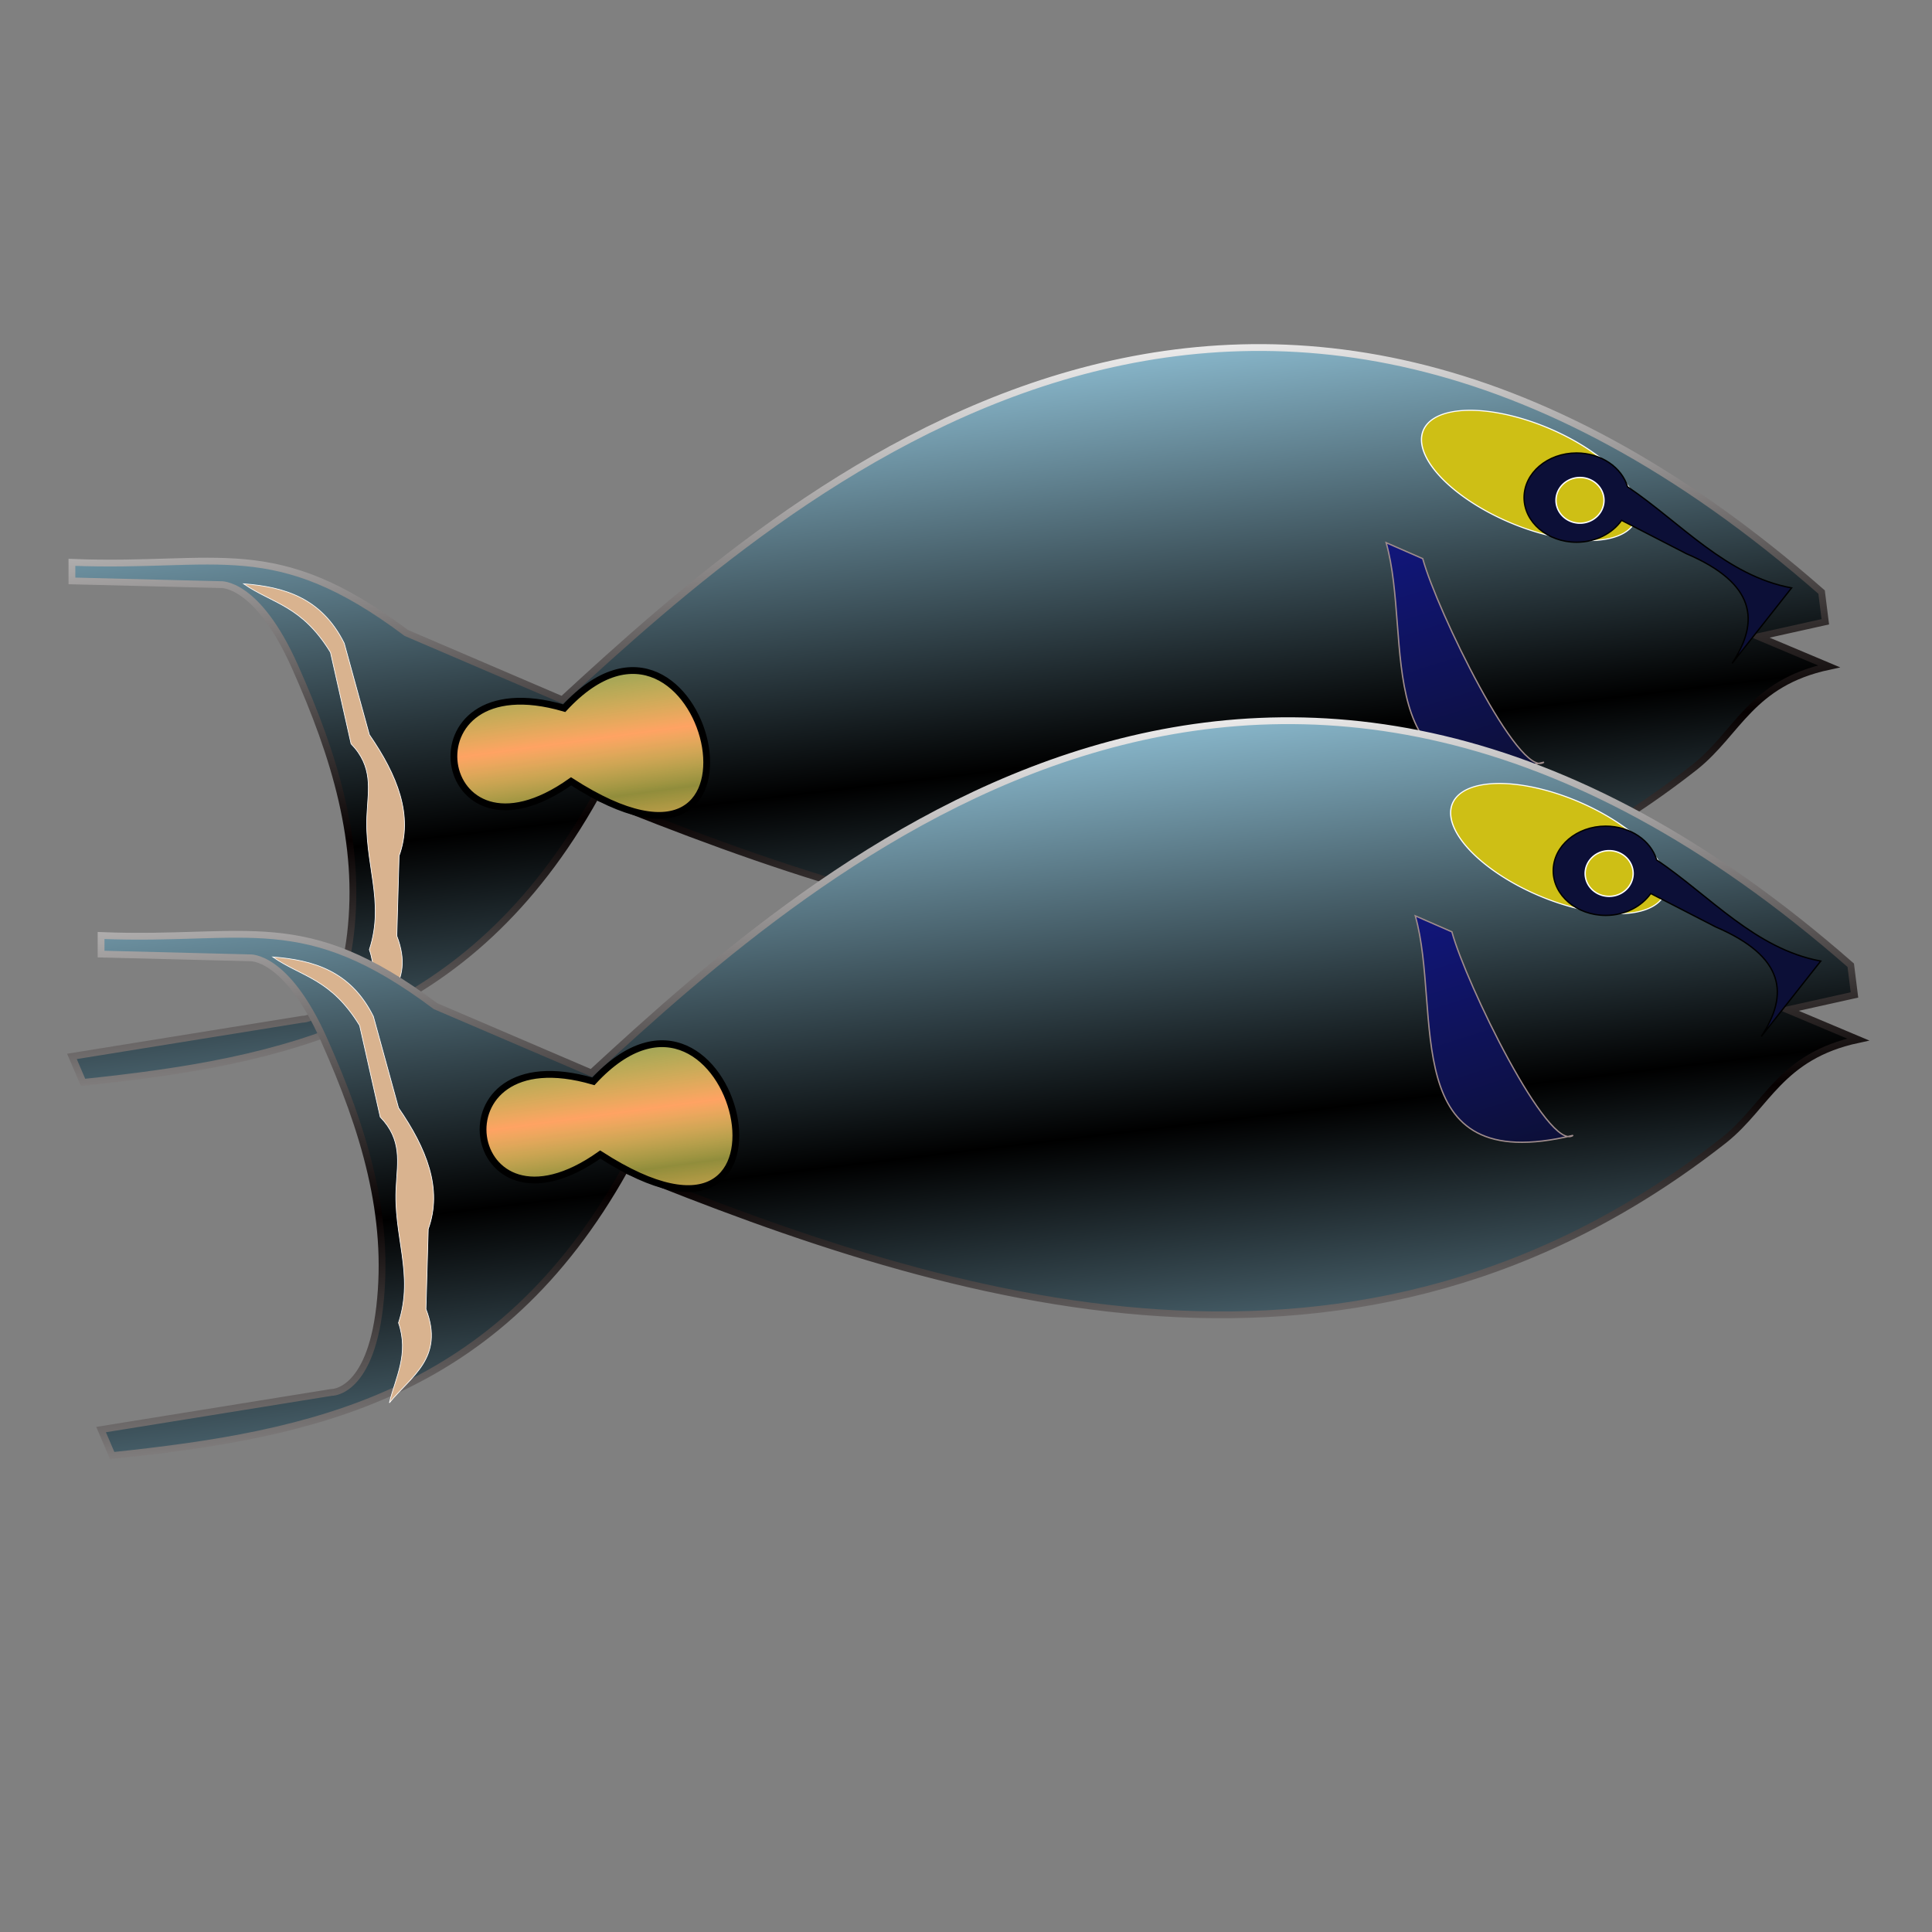 <?xml version="1.0" encoding="UTF-8" standalone="no"?>
<!-- Created with Inkscape (http://www.inkscape.org/) -->
<svg
   xmlns:dc="http://purl.org/dc/elements/1.1/"
   xmlns:cc="http://web.resource.org/cc/"
   xmlns:rdf="http://www.w3.org/1999/02/22-rdf-syntax-ns#"
   xmlns:svg="http://www.w3.org/2000/svg"
   xmlns="http://www.w3.org/2000/svg"
   xmlns:xlink="http://www.w3.org/1999/xlink"
   xmlns:sodipodi="http://sodipodi.sourceforge.net/DTD/sodipodi-0.dtd"
   xmlns:inkscape="http://www.inkscape.org/namespaces/inkscape"
   id="svg2"
   sodipodi:version="0.32"
   inkscape:version="0.44"
   width="256"
   height="256"
   version="1.0"
   sodipodi:docbase="/media/disk-hda3/svg1/apps"
   sodipodi:docname="scr.svg">
  <rect width="100%" height="100%" fill="#808080" stroke="none"/>
  <defs
     id="defs5">
    <linearGradient
       inkscape:collect="always"
       id="linearGradient2790">
      <stop
         style="stop-color:#0c0f37;stop-opacity:1"
         offset="0"
         id="stop2792" />
      <stop
         style="stop-color:#11167b;stop-opacity:1"
         offset="1"
         id="stop2794" />
    </linearGradient>
    <linearGradient
       id="linearGradient2780">
      <stop
         style="stop-color:#fff663;stop-opacity:0.556"
         offset="0"
         id="stop2782" />
      <stop
         style="stop-color:#ffa363;stop-opacity:1"
         offset="1"
         id="stop2784" />
    </linearGradient>
    <linearGradient
       inkscape:collect="always"
       id="linearGradient2768">
      <stop
         style="stop-color:#060000;stop-opacity:1"
         offset="0"
         id="stop2770" />
      <stop
         style="stop-color:white;stop-opacity:1"
         offset="1"
         id="stop2772" />
    </linearGradient>
    <linearGradient
       inkscape:collect="always"
       id="linearGradient2760">
      <stop
         style="stop-color:black;stop-opacity:1"
         offset="0"
         id="stop2762" />
      <stop
         style="stop-color:#88b6ca;stop-opacity:1"
         offset="1"
         id="stop2764" />
    </linearGradient>
    <linearGradient
       inkscape:collect="always"
       xlink:href="#linearGradient2760"
       id="linearGradient2844"
       gradientUnits="userSpaceOnUse"
       gradientTransform="translate(204.601,144.786)"
       spreadMethod="reflect"
       x1="138.81"
       y1="108.764"
       x2="131.935"
       y2="50.854" />
    <linearGradient
       inkscape:collect="always"
       xlink:href="#linearGradient2768"
       id="linearGradient2846"
       gradientUnits="userSpaceOnUse"
       gradientTransform="translate(204.601,144.786)"
       spreadMethod="reflect"
       x1="166.672"
       y1="107.671"
       x2="160.57"
       y2="41.567" />
    <linearGradient
       inkscape:collect="always"
       xlink:href="#linearGradient2780"
       id="linearGradient2848"
       gradientUnits="userSpaceOnUse"
       gradientTransform="translate(195.995,146.709)"
       spreadMethod="reflect"
       x1="82.481"
       y1="94.022"
       x2="83.67"
       y2="102.766" />
    <linearGradient
       inkscape:collect="always"
       xlink:href="#linearGradient2790"
       id="linearGradient2850"
       gradientUnits="userSpaceOnUse"
       gradientTransform="translate(189.751,151.289)"
       x1="224.482"
       y1="104.548"
       x2="213.039"
       y2="68.226" />
    <linearGradient
       inkscape:collect="always"
       xlink:href="#linearGradient2760"
       id="linearGradient2868"
       gradientUnits="userSpaceOnUse"
       gradientTransform="translate(204.601,144.786)"
       spreadMethod="reflect"
       x1="138.81"
       y1="108.764"
       x2="131.935"
       y2="50.854" />
    <linearGradient
       inkscape:collect="always"
       xlink:href="#linearGradient2768"
       id="linearGradient2870"
       gradientUnits="userSpaceOnUse"
       gradientTransform="translate(204.601,144.786)"
       spreadMethod="reflect"
       x1="166.672"
       y1="107.671"
       x2="160.57"
       y2="41.567" />
    <linearGradient
       inkscape:collect="always"
       xlink:href="#linearGradient2780"
       id="linearGradient2872"
       gradientUnits="userSpaceOnUse"
       gradientTransform="translate(195.995,146.709)"
       spreadMethod="reflect"
       x1="82.481"
       y1="94.022"
       x2="83.67"
       y2="102.766" />
    <linearGradient
       inkscape:collect="always"
       xlink:href="#linearGradient2790"
       id="linearGradient2874"
       gradientUnits="userSpaceOnUse"
       gradientTransform="translate(189.751,151.289)"
       x1="224.482"
       y1="104.548"
       x2="213.039"
       y2="68.226" />
  </defs>
  <sodipodi:namedview
     inkscape:window-height="743"
     inkscape:window-width="1016"
     inkscape:pageshadow="2"
     inkscape:pageopacity="0.0"
     guidetolerance="10.0"
     gridtolerance="10.0"
     objecttolerance="10.0"
     borderopacity="1.0"
     bordercolor="#666666"
     pagecolor="#ffffff"
     id="base"
     width="256px"
     height="256px"
     inkscape:zoom="1.2943235"
     inkscape:cx="165.96366"
     inkscape:cy="90.900452"
     inkscape:window-x="0"
     inkscape:window-y="0"
     inkscape:current-layer="svg2" />
  <g
     id="g2876"
     transform="translate(0.773,9.271)">
    <g
       transform="matrix(0.901,0,0,0.901,-178.049,-135.599)"
       id="g2835">
      <path
         style="fill:url(#linearGradient2844);fill-opacity:1;fill-rule:evenodd;stroke:url(#linearGradient2846);stroke-width:1px;stroke-linecap:butt;stroke-linejoin:miter;stroke-opacity:1"
         d="M 207.333,222.909 C 228.987,223.778 237.054,218.707 256.501,233.289 L 279.446,243.123 C 313.221,212.011 379.819,152.917 464.646,227.28 L 465.193,231.65 L 455.359,233.836 L 465.739,238.206 C 454.263,240.663 452.374,247.913 446.072,252.957 C 392.169,295.352 332.803,276.98 284.363,257.327 C 265.709,290.779 238.472,296.295 208.971,299.393 L 207.333,295.569 L 241.204,290.106 C 241.204,290.106 246.821,290.316 248.306,277.541 C 249.854,264.23 246.125,251.671 240.111,238.206 C 234.535,225.721 229.185,226.187 229.185,226.187 L 207.333,225.641 L 207.333,222.909 z "
         id="path1873"
         sodipodi:nodetypes="ccccccccccccssccc" />
      <path
         style="fill:#d9b38f;fill-opacity:1;fill-rule:evenodd;stroke:white;stroke-width:0.1;stroke-linecap:butt;stroke-linejoin:miter;stroke-miterlimit:4;stroke-dasharray:none;stroke-opacity:1"
         d="M 232.579,226.06 C 238.564,226.519 244.056,228.127 247.376,234.804 L 251.075,248.256 C 255.17,254.197 257.598,260.138 255.447,266.079 L 255.111,277.85 C 257.889,285.058 252.832,287.789 249.73,291.638 C 250.636,287.867 252.648,284.465 251.075,279.867 C 253.421,272.702 250.227,267.04 250.739,259.69 C 250.902,256.327 251.656,252.964 248.385,249.601 L 245.358,236.149 C 241.098,229.193 236.839,229.017 232.579,226.06 z "
         id="path2776"
         sodipodi:nodetypes="ccccccccccc" />
      <path
         style="fill:url(#linearGradient2848);fill-opacity:1;fill-rule:evenodd;stroke:black;stroke-width:1px;stroke-linecap:butt;stroke-linejoin:miter;stroke-opacity:1"
         d="M 279.733,244.356 C 255.601,237.3 260.449,269.519 280.742,255.118 C 313.624,276.334 300.48,221.918 279.733,244.356 z "
         id="path2778"
         sodipodi:nodetypes="ccc" />
      <path
         sodipodi:type="arc"
         style="fill:#cebf15;fill-opacity:1;stroke:white;stroke-width:0.2;stroke-miterlimit:4;stroke-dasharray:none;stroke-opacity:1"
         id="path2811"
         sodipodi:cx="218.08769"
         sodipodi:cy="62.841213"
         sodipodi:rx="19.336996"
         sodipodi:ry="9.2481289"
         d="M 237.425 62.841 A 19.337 9.248 0 1 1  198.751,62.841 A 19.337 9.248 0 1 1  237.425 62.841 z"
         transform="matrix(0.797,0.363,-0.411,0.705,273.691,86.659)" />
      <path
         style="fill:#0c0f37;fill-opacity:1;stroke:black;stroke-width:0.2;stroke-miterlimit:4;stroke-dasharray:none;stroke-opacity:1"
         d="M 428.609,206.826 C 424.34,206.826 420.891,209.768 420.891,213.388 C 420.891,217.008 424.34,219.951 428.609,219.951 C 431.43,219.951 433.883,218.646 435.234,216.732 L 444.766,221.638 C 454.995,226.02 455.563,231.592 451.484,237.763 L 460.234,226.669 C 450.609,224.89 443.967,217.109 436.109,211.794 C 435.264,208.95 432.226,206.826 428.609,206.826 z "
         id="path2806" />
      <path
         sodipodi:type="arc"
         style="fill:#cebf15;fill-opacity:1;stroke:white;stroke-width:0.2;stroke-miterlimit:4;stroke-dasharray:none;stroke-opacity:1"
         id="path2813"
         sodipodi:cx="230.53062"
         sodipodi:cy="71.416756"
         sodipodi:rx="3.5311036"
         sodipodi:ry="3.3629558"
         d="M 234.062 71.417 A 3.531 3.363 0 1 1  227,71.417 A 3.531 3.363 0 1 1  234.062 71.417 z"
         transform="translate(198.586,142.373)" />
      <path
         style="fill:url(#linearGradient2850);fill-opacity:1;fill-rule:evenodd;stroke:#9f8c8c;stroke-width:0.2;stroke-linecap:butt;stroke-linejoin:miter;stroke-miterlimit:4;stroke-dasharray:none;stroke-opacity:1"
         d="M 405.989,222.37 C 408.064,229.967 420.2,254.88 423.812,252.3 C 397.649,258.602 404.625,234.22 400.608,220.016 L 405.989,222.37 z "
         id="path2788"
         sodipodi:nodetypes="cccc" />
    </g>
    <g
       id="g2852"
       transform="matrix(0.901,0,0,0.901,-174.186,-86.152)">
      <path
         sodipodi:nodetypes="ccccccccccccssccc"
         id="path2854"
         d="M 207.333,222.909 C 228.987,223.778 237.054,218.707 256.501,233.289 L 279.446,243.123 C 313.221,212.011 379.819,152.917 464.646,227.28 L 465.193,231.65 L 455.359,233.836 L 465.739,238.206 C 454.263,240.663 452.374,247.913 446.072,252.957 C 392.169,295.352 332.803,276.98 284.363,257.327 C 265.709,290.779 238.472,296.295 208.971,299.393 L 207.333,295.569 L 241.204,290.106 C 241.204,290.106 246.821,290.316 248.306,277.541 C 249.854,264.23 246.125,251.671 240.111,238.206 C 234.535,225.721 229.185,226.187 229.185,226.187 L 207.333,225.641 L 207.333,222.909 z "
         style="fill:url(#linearGradient2868);fill-opacity:1;fill-rule:evenodd;stroke:url(#linearGradient2870);stroke-width:1px;stroke-linecap:butt;stroke-linejoin:miter;stroke-opacity:1" />
      <path
         sodipodi:nodetypes="ccccccccccc"
         id="path2856"
         d="M 232.579,226.06 C 238.564,226.519 244.056,228.127 247.376,234.804 L 251.075,248.256 C 255.17,254.197 257.598,260.138 255.447,266.079 L 255.111,277.85 C 257.889,285.058 252.832,287.789 249.73,291.638 C 250.636,287.867 252.648,284.465 251.075,279.867 C 253.421,272.702 250.227,267.04 250.739,259.69 C 250.902,256.327 251.656,252.964 248.385,249.601 L 245.358,236.149 C 241.098,229.193 236.839,229.017 232.579,226.06 z "
         style="fill:#d9b38f;fill-opacity:1;fill-rule:evenodd;stroke:white;stroke-width:0.1;stroke-linecap:butt;stroke-linejoin:miter;stroke-miterlimit:4;stroke-dasharray:none;stroke-opacity:1" />
      <path
         sodipodi:nodetypes="ccc"
         id="path2858"
         d="M 279.733,244.356 C 255.601,237.3 260.449,269.519 280.742,255.118 C 313.624,276.334 300.48,221.918 279.733,244.356 z "
         style="fill:url(#linearGradient2872);fill-opacity:1;fill-rule:evenodd;stroke:black;stroke-width:1px;stroke-linecap:butt;stroke-linejoin:miter;stroke-opacity:1" />
      <path
         transform="matrix(0.797,0.363,-0.411,0.705,273.691,86.659)"
         d="M 237.425 62.841 A 19.337 9.248 0 1 1  198.751,62.841 A 19.337 9.248 0 1 1  237.425 62.841 z"
         sodipodi:ry="9.2481289"
         sodipodi:rx="19.336996"
         sodipodi:cy="62.841213"
         sodipodi:cx="218.08769"
         id="path2860"
         style="fill:#cebf15;fill-opacity:1;stroke:white;stroke-width:0.2;stroke-miterlimit:4;stroke-dasharray:none;stroke-opacity:1"
         sodipodi:type="arc" />
      <path
         id="path2862"
         d="M 428.609,206.826 C 424.34,206.826 420.891,209.768 420.891,213.388 C 420.891,217.008 424.34,219.951 428.609,219.951 C 431.43,219.951 433.883,218.646 435.234,216.732 L 444.766,221.638 C 454.995,226.02 455.563,231.592 451.484,237.763 L 460.234,226.669 C 450.609,224.89 443.967,217.109 436.109,211.794 C 435.264,208.95 432.226,206.826 428.609,206.826 z "
         style="fill:#0c0f37;fill-opacity:1;stroke:black;stroke-width:0.2;stroke-miterlimit:4;stroke-dasharray:none;stroke-opacity:1" />
      <path
         transform="translate(198.586,142.373)"
         d="M 234.062 71.417 A 3.531 3.363 0 1 1  227,71.417 A 3.531 3.363 0 1 1  234.062 71.417 z"
         sodipodi:ry="3.3629558"
         sodipodi:rx="3.5311036"
         sodipodi:cy="71.416756"
         sodipodi:cx="230.53062"
         id="path2864"
         style="fill:#cebf15;fill-opacity:1;stroke:white;stroke-width:0.2;stroke-miterlimit:4;stroke-dasharray:none;stroke-opacity:1"
         sodipodi:type="arc" />
      <path
         sodipodi:nodetypes="cccc"
         id="path2866"
         d="M 405.989,222.37 C 408.064,229.967 420.2,254.88 423.812,252.3 C 397.649,258.602 404.625,234.22 400.608,220.016 L 405.989,222.37 z "
         style="fill:url(#linearGradient2874);fill-opacity:1;fill-rule:evenodd;stroke:#9f8c8c;stroke-width:0.2;stroke-linecap:butt;stroke-linejoin:miter;stroke-miterlimit:4;stroke-dasharray:none;stroke-opacity:1" />
    </g>
  </g>
</svg>
